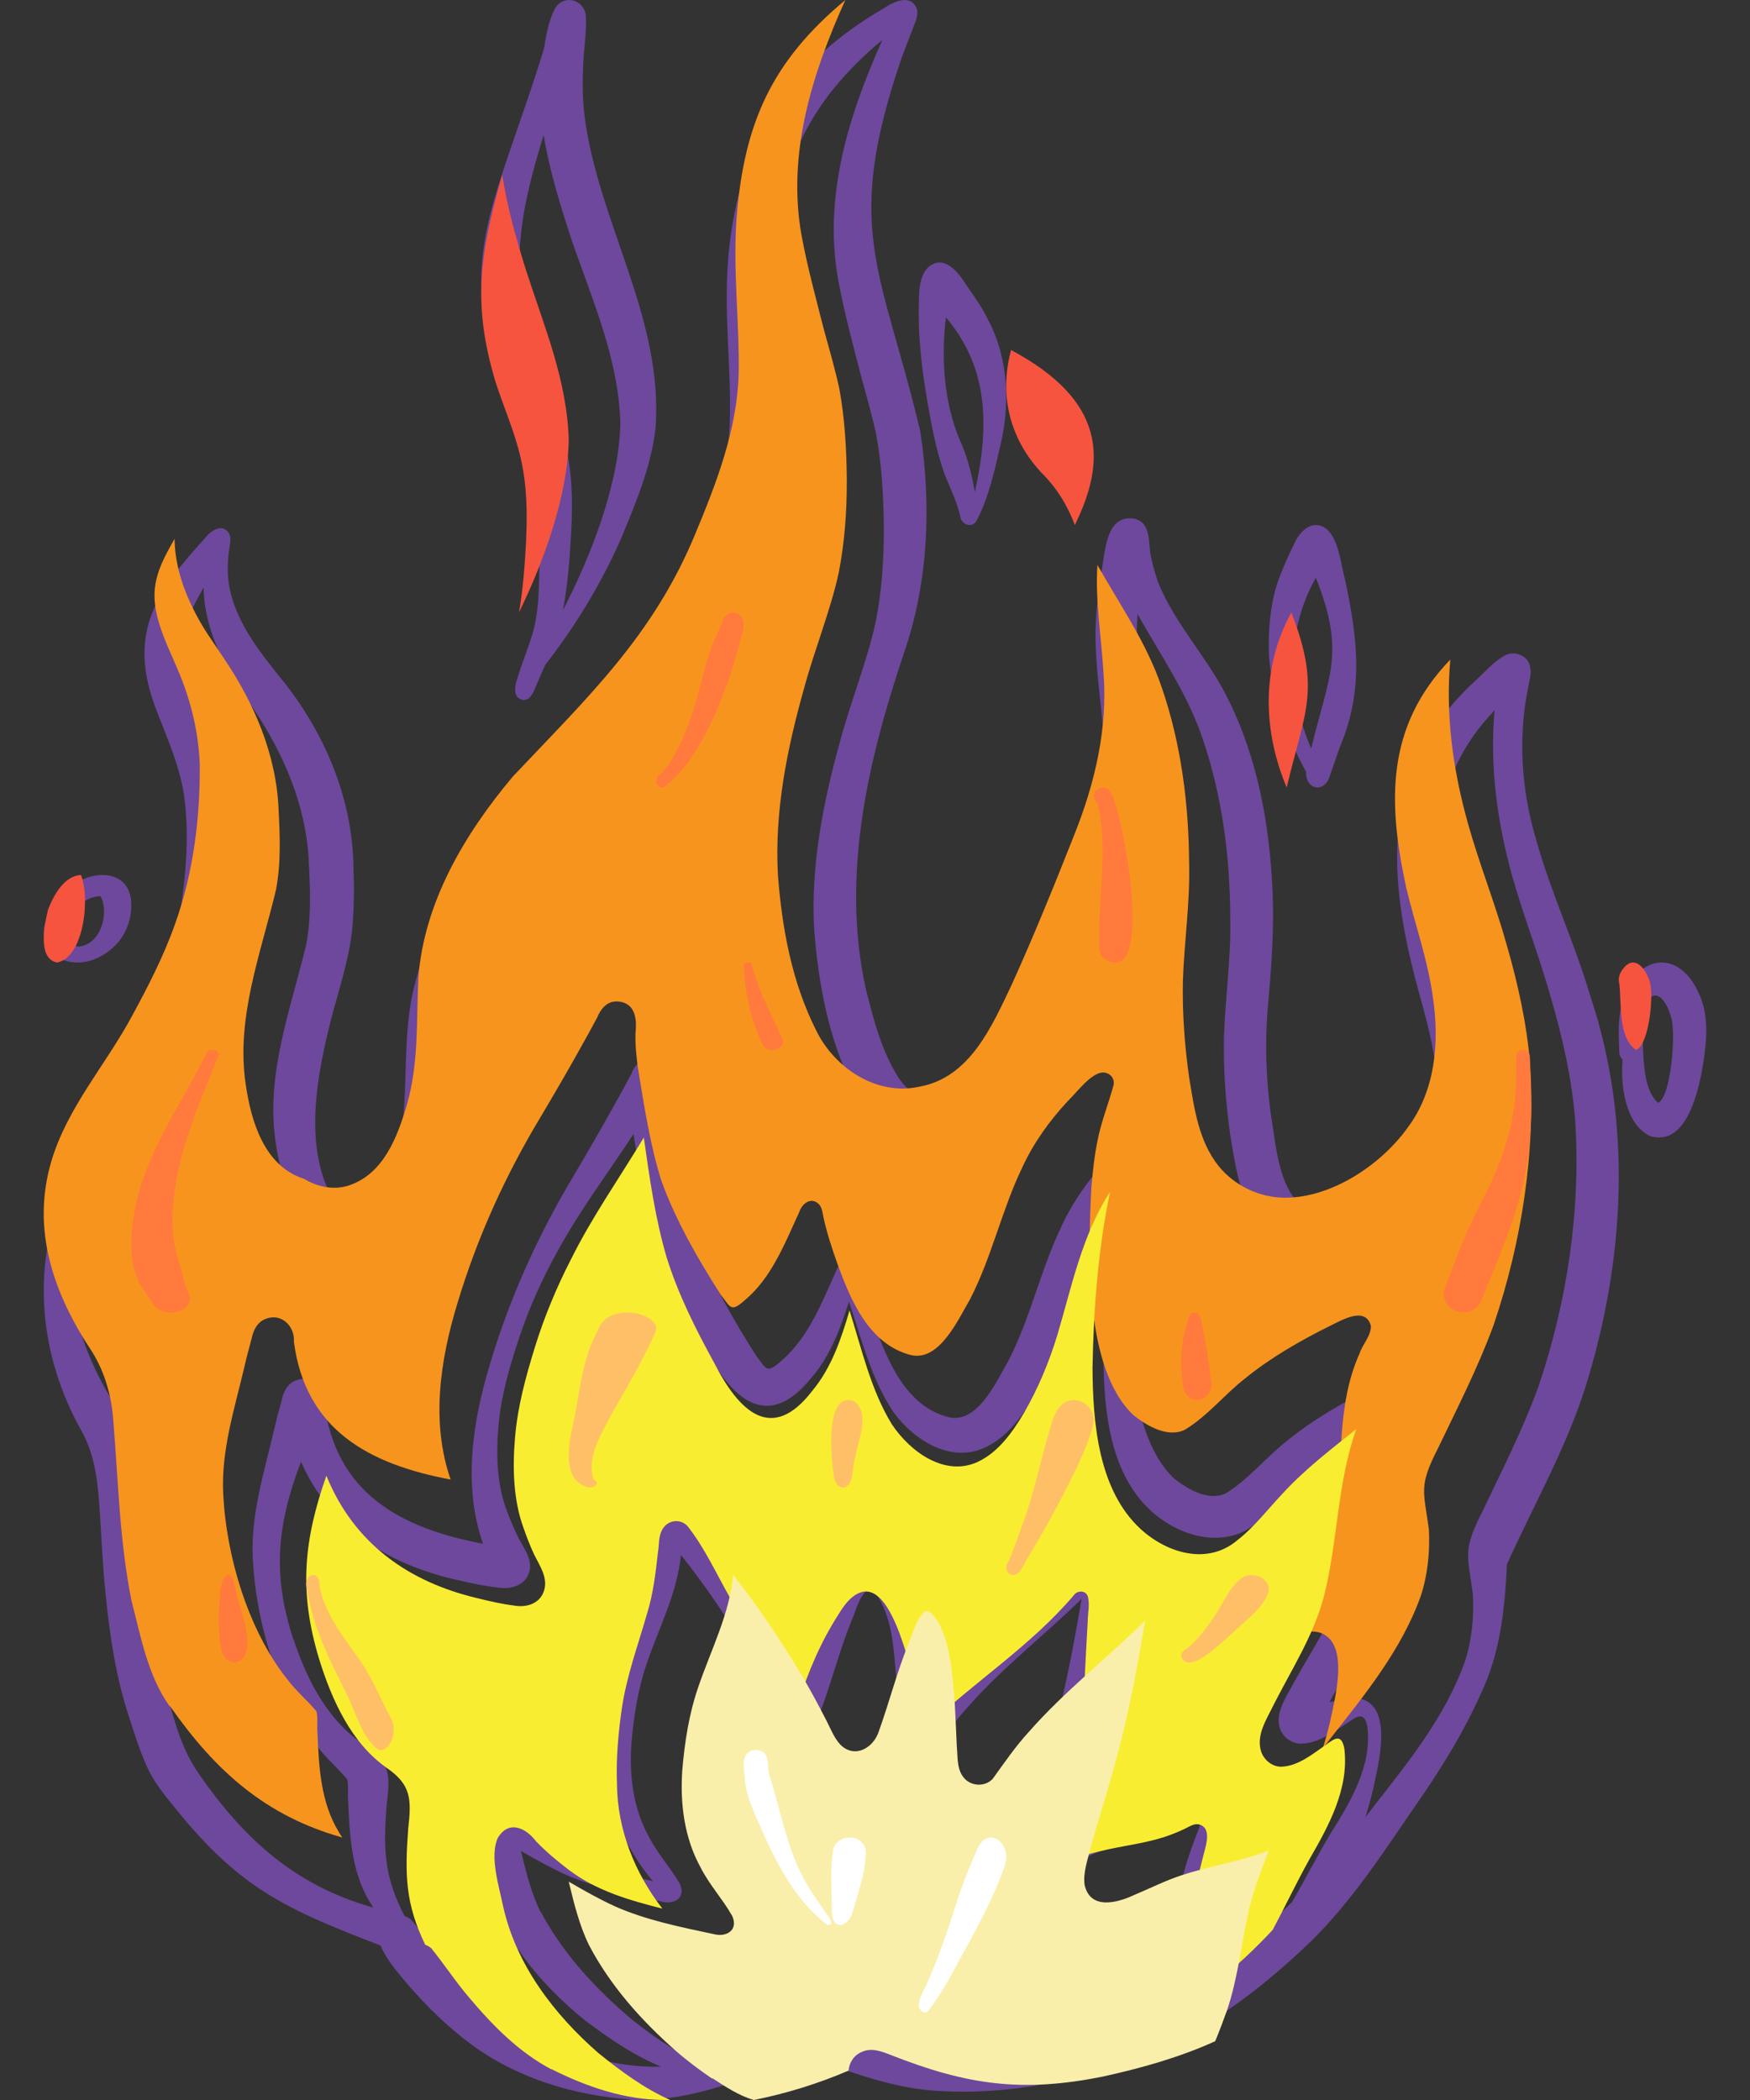 <svg width="20" height="24" viewBox="0 0 20 24" fill="none" xmlns="http://www.w3.org/2000/svg">
<rect x="0" y="0" width="20" height="24" fill="#333333" stroke="none"/>
<g clip-path="url(#clip0_349_776)">
<path d="M5.96 7.994C5.835 7.956 5.903 7.781 5.929 7.7C5.972 7.566 6.024 7.437 6.067 7.303C6.167 7.011 6.159 6.697 6.166 6.39C6.231 4.972 5.646 4.728 5.516 3.468C5.459 3.012 5.56 2.562 5.692 2.132C5.824 1.712 5.986 1.276 6.12 0.862C6.155 0.75 6.182 0.671 6.215 0.564C6.241 0.409 6.266 0.25 6.337 0.109C6.422 -0.064 6.669 -0.023 6.695 0.176C6.707 0.356 6.674 0.538 6.666 0.718C6.656 0.925 6.656 1.131 6.682 1.336C6.841 2.551 7.585 3.639 7.492 4.896C7.439 5.343 7.261 5.763 7.091 6.171C6.863 6.684 6.571 7.163 6.231 7.599C6.196 7.677 6.162 7.758 6.127 7.837C6.101 7.904 6.062 8 5.988 8C5.978 8 5.969 8 5.96 7.996V7.994ZM6.127 4.113C6.235 4.427 6.378 4.728 6.456 5.054C6.539 5.381 6.547 5.72 6.529 6.057C6.513 6.364 6.491 6.672 6.434 6.973C6.75 6.361 7.075 5.541 7.09 4.834C7.068 4.09 6.763 3.414 6.528 2.728C6.401 2.341 6.28 1.948 6.213 1.543C5.92 2.498 5.812 3.14 6.126 4.113H6.127Z" fill="#6D489C"/>
<path d="M10.979 5.922C10.942 5.747 10.866 5.592 10.799 5.431C10.725 5.22 10.672 4.998 10.632 4.775C10.557 4.375 10.497 3.971 10.5 3.56C10.505 3.381 10.485 3.147 10.629 3.037C10.809 2.915 10.959 3.123 11.059 3.279C11.143 3.4 11.23 3.522 11.295 3.66C11.515 4.072 11.547 4.589 11.442 5.052C11.37 5.361 11.304 5.681 11.159 5.955C11.141 5.985 11.111 6 11.081 6C11.039 6 10.994 5.972 10.979 5.923V5.922ZM10.966 5.021C11.053 5.209 11.105 5.413 11.141 5.623C11.309 4.872 11.299 4.202 10.81 3.627C10.755 4.095 10.788 4.594 10.966 5.021Z" fill="#6D489C"/>
<path d="M15.024 8.994C14.956 8.973 14.92 8.897 14.927 8.823C14.854 8.69 14.789 8.552 14.733 8.41C14.62 8.099 14.511 7.777 14.501 7.439C14.495 7.182 14.519 6.919 14.594 6.676C14.648 6.519 14.714 6.369 14.787 6.223C14.856 6.065 14.997 5.931 15.152 6.039C15.3 6.15 15.326 6.457 15.375 6.638C15.517 7.312 15.587 7.894 15.311 8.541C15.274 8.648 15.238 8.757 15.199 8.864C15.18 8.937 15.126 9 15.059 9C15.047 9 15.035 8.999 15.024 8.994ZM14.985 8.555C15.183 7.722 15.384 7.468 15.038 6.603C14.696 7.209 14.712 7.92 14.985 8.555Z" fill="#6D489C"/>
<path d="M0.844 10.998C0.573 10.978 0.45 10.734 0.518 10.546C0.549 10.422 0.651 10.322 0.725 10.214C0.975 9.92 1.496 9.901 1.5 10.331C1.508 10.561 1.392 10.805 1.142 10.934C1.067 10.975 0.977 11 0.887 11C0.872 11 0.858 11 0.844 10.998ZM0.81 10.47C0.77 10.576 0.703 10.793 0.901 10.818C1.171 10.788 1.246 10.405 1.148 10.242C0.985 10.246 0.874 10.363 0.81 10.47Z" fill="#6D489C"/>
<path d="M18.867 12.987C18.592 12.871 18.514 12.44 18.544 12.109C18.521 12.089 18.506 12.056 18.506 12.02C18.501 11.861 18.49 11.698 18.521 11.543C18.627 10.931 19.166 10.794 19.414 11.35C19.513 11.556 19.513 11.803 19.482 12.033C19.436 12.405 19.308 13 18.962 13C18.932 13 18.901 12.995 18.867 12.987ZM18.841 11.42C18.784 11.486 18.746 11.572 18.763 11.672C18.79 11.952 18.746 12.43 18.95 12.604C19.098 12.536 19.154 11.809 19.1 11.635C19.076 11.531 19.003 11.377 18.918 11.377C18.893 11.377 18.867 11.39 18.841 11.418V11.42Z" fill="#6D489C"/>
<path d="M7.199 23.992C6.557 23.948 5.909 23.75 5.389 23.367C5.113 23.163 4.868 22.922 4.645 22.662C4.534 22.529 4.417 22.396 4.349 22.234C3.271 21.821 2.738 21.582 1.999 20.66C1.876 20.512 1.752 20.357 1.675 20.181C1.596 20.002 1.536 19.816 1.477 19.629C1.322 19.166 1.253 18.682 1.205 18.199C1.174 17.905 1.162 17.61 1.143 17.317C1.121 16.985 1.098 16.644 0.928 16.348C0.45 15.491 0.353 14.495 0.736 13.583C0.91 13.121 1.192 12.709 1.413 12.269C1.665 11.761 1.897 11.237 2.016 10.68C2.105 10.182 2.169 9.669 2.113 9.165C2.072 8.784 1.908 8.435 1.774 8.08C1.457 7.224 1.789 6.755 2.362 6.129C2.427 6.049 2.558 5.981 2.621 6.103C2.644 6.156 2.628 6.215 2.621 6.27C2.604 6.376 2.599 6.484 2.606 6.59C2.647 7.065 2.964 7.446 3.252 7.804C3.734 8.418 4.04 9.169 4.04 9.952C4.05 10.146 4.046 10.342 4.032 10.536C4.008 10.914 3.882 11.274 3.787 11.638C3.625 12.276 3.467 13.073 3.791 13.682C3.855 13.768 3.946 13.832 4.044 13.883C4.093 13.886 4.142 13.879 4.19 13.863C4.434 13.721 4.498 13.349 4.564 13.096C4.685 12.474 4.579 11.829 4.749 11.216C4.92 10.543 5.264 9.925 5.683 9.372C6.13 8.811 6.677 8.334 7.116 7.767C7.57 7.2 7.88 6.538 8.118 5.858C8.211 5.573 8.3 5.285 8.332 4.986C8.37 4.452 8.302 3.917 8.306 3.381C8.302 2.374 8.592 1.313 9.374 0.624C9.596 0.42 9.841 0.243 10.104 0.093C10.21 0.021 10.398 -0.071 10.473 0.087C10.507 0.177 10.451 0.266 10.424 0.349C10.386 0.449 10.346 0.548 10.309 0.649C9.627 2.627 10.074 3.066 10.516 4.922C10.647 5.77 10.611 6.658 10.328 7.473C9.916 8.698 9.61 10.019 9.896 11.305C9.983 11.652 10.074 12.008 10.268 12.315C10.452 12.59 10.812 12.723 11.086 12.491C11.28 12.316 11.391 12.062 11.511 11.839C11.87 11.066 12.223 10.284 12.486 9.474C12.592 9.122 12.634 8.75 12.611 8.383C12.582 8.012 12.522 7.643 12.52 7.27C12.518 7.029 12.55 6.79 12.584 6.551C12.633 6.327 12.627 5.872 12.965 5.928C13.164 5.979 13.12 6.207 13.153 6.36C13.174 6.459 13.202 6.555 13.234 6.651C13.43 7.141 13.816 7.53 14.043 8.005C14.373 8.672 14.508 9.422 14.542 10.159C14.565 10.633 14.527 11.105 14.484 11.576C14.457 11.96 14.472 12.343 14.522 12.724C14.586 13.082 14.608 13.708 15.005 13.851C15.465 14.005 16.116 13.489 16.295 13.092C16.572 12.482 16.337 11.797 16.174 11.186C15.838 9.883 15.808 8.738 16.878 7.764C16.985 7.666 17.082 7.549 17.214 7.483C17.327 7.437 17.471 7.5 17.488 7.627C17.504 7.697 17.481 7.767 17.469 7.835C17.345 8.423 17.386 9.036 17.56 9.61C17.729 10.212 17.998 10.78 18.174 11.38C18.661 12.829 18.57 14.412 18.118 15.857C17.896 16.555 17.522 17.213 17.222 17.878C17.199 18.379 17.147 18.888 16.928 19.348C16.72 19.816 16.446 20.252 16.152 20.672C15.793 21.197 15.442 21.733 14.987 22.182C14.534 22.619 14.035 23.015 13.475 23.314C12.599 23.728 11.605 23.97 10.631 23.89C10.22 23.852 9.825 23.72 9.44 23.58C9.344 23.541 9.231 23.518 9.151 23.452C9.023 23.528 8.886 23.591 8.75 23.65C8.291 23.849 7.798 24 7.295 24C7.262 24 7.229 24 7.197 23.999L7.199 23.992ZM3.354 18.734C3.508 19.194 3.741 19.663 4.16 19.937C4.462 20.13 4.461 20.29 4.42 20.616C4.379 21.125 4.387 21.442 4.624 21.898C4.649 21.907 4.673 21.921 4.695 21.936C4.853 22.115 4.99 22.31 5.152 22.486C5.435 22.798 5.75 23.092 6.134 23.277C6.576 23.485 7.065 23.634 7.556 23.619C7.246 23.493 6.961 23.296 6.696 23.098C6.172 22.676 5.713 22.13 5.554 21.466C5.508 21.251 5.392 20.924 5.491 20.719C5.619 20.517 5.823 20.599 5.95 20.754C6.068 20.871 6.202 20.972 6.339 21.069C6.671 21.303 7.07 21.408 7.462 21.5C7.135 21.108 6.922 20.624 6.919 20.111C6.907 19.836 6.934 19.559 6.976 19.287C7.033 18.924 7.172 18.581 7.28 18.23C7.353 18.012 7.38 17.784 7.409 17.558C7.424 17.476 7.416 17.384 7.457 17.309C7.516 17.197 7.672 17.173 7.763 17.263C7.971 17.507 8.113 17.802 8.281 18.072C8.532 18.473 8.8 18.851 9.088 19.225C9.206 18.877 9.362 18.542 9.572 18.239C9.636 18.142 9.712 18.041 9.825 18.001C10.279 17.841 10.501 19.193 10.616 19.499C11.189 18.991 11.865 18.596 12.385 18.032C12.424 17.974 12.525 17.97 12.554 18.04C12.582 18.129 12.555 18.23 12.554 18.32C12.529 18.694 12.513 19.056 12.488 19.41C12.439 19.959 12.318 20.505 12.117 21.021C12.309 20.977 12.495 20.907 12.688 20.867C12.98 20.8 13.287 20.777 13.57 20.673C13.632 20.652 13.692 20.628 13.75 20.599C13.792 20.578 13.835 20.556 13.883 20.567C14.039 20.601 13.973 20.786 13.943 20.891C13.912 21.002 13.883 21.111 13.859 21.222C13.762 21.673 13.821 22.146 13.708 22.592C13.847 22.501 13.983 22.403 14.114 22.3C14.348 22.128 14.564 21.937 14.768 21.735C14.919 21.475 15.055 21.206 15.21 20.949C15.438 20.585 15.684 20.173 15.626 19.729C15.592 19.559 15.511 19.613 15.405 19.686C15.242 19.789 15.073 19.924 14.87 19.928C14.767 19.928 14.673 19.862 14.633 19.769C14.563 19.583 14.695 19.404 14.778 19.246C14.994 18.85 15.261 18.474 15.383 18.037C15.55 17.429 15.54 16.782 15.769 16.189C15.468 16.412 15.159 16.63 14.895 16.895C14.712 17.072 14.55 17.273 14.342 17.422C13.986 17.698 13.505 17.566 13.187 17.296C12.683 16.866 12.615 16.128 12.611 15.508C12.624 14.857 12.678 14.2 12.82 13.564C12.487 14.036 12.363 14.607 12.19 15.148C12.091 15.448 11.96 15.739 11.793 16.008C11.651 16.226 11.485 16.444 11.24 16.551C10.85 16.721 10.433 16.447 10.209 16.136C9.955 15.755 9.847 15.304 9.702 14.876C9.602 15.192 9.483 15.511 9.259 15.763C8.77 16.354 8.377 15.989 8.084 15.459C7.862 15.085 7.653 14.7 7.514 14.288C7.376 13.856 7.31 13.405 7.24 12.96C6.941 13.419 6.628 13.829 6.37 14.304C6.196 14.616 6.049 14.943 5.936 15.282C5.827 15.608 5.729 15.941 5.698 16.284C5.667 16.613 5.676 16.967 5.797 17.278C5.836 17.379 5.878 17.479 5.925 17.576C5.993 17.705 6.105 17.845 6.038 17.995C5.981 18.131 5.821 18.166 5.686 18.143C5.535 18.126 5.386 18.094 5.239 18.06C4.438 17.884 3.775 17.468 3.44 16.705C3.166 17.426 3.109 17.993 3.353 18.736L3.354 18.734ZM6.179 21.846C6.415 22.295 6.761 22.678 7.144 23.014C7.271 23.125 7.408 23.226 7.549 23.322C7.693 23.415 7.844 23.514 8.011 23.563C8.371 23.493 8.726 23.382 9.064 23.238C9.071 23.151 9.124 23.066 9.211 23.032C9.317 22.984 9.427 23.027 9.529 23.065C10.379 23.398 10.997 23.483 11.9 23.302C12.329 23.207 12.747 23.09 13.139 22.914C13.188 22.8 13.23 22.683 13.272 22.568C13.395 22.202 13.432 21.815 13.52 21.44C13.572 21.224 13.656 21.018 13.734 20.809C13.425 20.933 13.091 20.976 12.776 21.08C12.591 21.14 12.418 21.228 12.238 21.3C12.043 21.389 11.748 21.467 11.687 21.188C11.67 21.052 11.721 20.918 11.751 20.788C11.839 20.474 11.94 20.163 12.027 19.849C12.173 19.328 12.271 18.803 12.361 18.273C11.938 18.687 11.458 19.058 11.068 19.501C10.918 19.663 10.794 19.844 10.665 20.021C10.582 20.107 10.436 20.104 10.354 20.018C10.264 19.924 10.278 19.784 10.267 19.664C10.259 19.505 10.254 19.348 10.244 19.189C10.214 18.878 10.207 18.544 10.047 18.269C10.017 18.231 9.966 18.153 9.915 18.17C9.811 18.256 9.785 18.406 9.731 18.524C9.603 18.84 9.517 19.172 9.402 19.492C9.344 19.676 9.137 19.8 8.977 19.647C8.903 19.571 8.868 19.47 8.819 19.379C8.733 19.213 8.643 19.049 8.55 18.888C8.314 18.497 8.065 18.125 7.782 17.771C7.74 18.208 7.531 18.601 7.391 19.013C7.289 19.309 7.242 19.62 7.216 19.93C7.19 20.294 7.237 20.671 7.417 20.994C7.515 21.185 7.665 21.346 7.771 21.532C7.84 21.687 7.71 21.77 7.564 21.733C7.194 21.654 6.817 21.579 6.47 21.427C6.293 21.346 6.123 21.252 5.954 21.154C6.011 21.391 6.07 21.63 6.177 21.851L6.179 21.846ZM2.129 7.598C2.188 7.846 2.306 8.072 2.4 8.308C2.534 8.635 2.613 8.982 2.626 9.336C2.632 9.96 2.551 10.597 2.342 11.187C2.211 11.56 2.031 11.911 1.844 12.259C1.541 12.825 1.096 13.32 0.911 13.945C0.674 14.742 0.936 15.49 1.379 16.159C1.535 16.405 1.611 16.687 1.627 16.977C1.684 17.67 1.699 18.369 1.837 19.055C1.944 19.47 2.023 19.917 2.275 20.276C2.799 21.029 3.379 21.551 4.266 21.801C4.253 21.78 4.24 21.759 4.228 21.741C4.016 21.392 3.995 20.976 3.979 20.581C3.971 20.5 3.987 20.412 3.968 20.336C3.865 20.209 3.737 20.104 3.639 19.975C3.177 19.4 2.923 18.535 2.889 17.808C2.864 17.31 3.018 16.831 3.13 16.351C3.157 16.234 3.188 16.117 3.22 16C3.239 15.907 3.284 15.815 3.377 15.778C3.561 15.704 3.722 15.862 3.707 16.044C3.842 17.067 4.575 17.464 5.52 17.643C5.288 16.977 5.4 16.249 5.6 15.588C5.826 14.83 6.154 14.105 6.562 13.427C6.718 13.164 6.87 12.9 7.018 12.634C7.085 12.516 7.15 12.397 7.213 12.277C7.251 12.179 7.326 12.085 7.444 12.089C7.653 12.097 7.676 12.287 7.658 12.451C7.653 12.591 7.668 12.731 7.687 12.871C7.759 13.307 7.824 13.748 7.956 14.171C8.125 14.639 8.377 15.076 8.643 15.496C8.756 15.638 8.758 15.705 8.918 15.562C9.15 15.369 9.297 15.097 9.418 14.832C9.463 14.735 9.506 14.636 9.55 14.538C9.584 14.431 9.698 14.347 9.788 14.455C9.815 14.492 9.821 14.544 9.829 14.588C9.871 14.778 9.931 14.961 9.991 15.132C10.145 15.557 10.354 16.071 10.84 16.196C11.174 16.277 11.39 15.782 11.526 15.549C11.778 15.059 11.891 14.514 12.13 14.018C12.261 13.733 12.445 13.475 12.659 13.245C12.759 13.149 12.944 12.888 13.087 12.917C13.153 12.929 13.196 12.984 13.189 13.05C13.132 13.265 13.046 13.475 13.003 13.696C12.963 13.876 12.944 14.062 12.929 14.245C12.893 14.988 12.841 16.358 13.421 16.899C13.576 17.021 13.811 17.161 14.01 17.066C14.271 16.905 14.465 16.658 14.706 16.469C15.004 16.224 15.351 16.027 15.694 15.856C15.831 15.788 16.098 15.627 16.162 15.856C16.166 15.974 16.065 16.074 16.03 16.183C15.818 16.654 15.824 17.179 15.792 17.684C15.773 18.379 15.524 18.859 15.194 19.453C15.321 19.429 15.453 19.384 15.581 19.423C15.921 19.55 15.747 20.188 15.691 20.455C15.666 20.56 15.637 20.664 15.605 20.768C15.633 20.734 15.658 20.699 15.684 20.664C16.091 20.143 16.52 19.617 16.742 18.987C16.822 18.741 16.846 18.48 16.833 18.221C16.772 17.769 16.715 17.72 16.938 17.282C17.164 16.807 17.403 16.339 17.583 15.845C17.91 14.873 18.066 13.84 18.003 12.817C17.967 12.345 17.863 11.88 17.731 11.426C17.601 10.953 17.42 10.497 17.286 10.026C17.112 9.406 17.023 8.761 17.081 8.118C16.331 8.9 16.359 9.777 16.57 10.764C16.672 11.193 16.822 11.61 16.881 12.049C16.957 12.567 16.908 13.131 16.582 13.563C16.275 13.986 15.711 14.369 15.171 14.369C14.876 14.369 14.585 14.23 14.401 14C14.168 13.707 14.118 13.322 14.059 12.964C14.007 12.594 13.98 12.22 13.988 11.845C14.003 11.393 14.071 10.944 14.06 10.49C14.058 9.797 13.969 9.102 13.745 8.444C13.573 7.932 13.263 7.485 13 7.018C12.973 7.437 13.044 7.853 13.07 8.27C13.12 8.912 12.97 9.55 12.736 10.145C12.503 10.733 12.267 11.321 12.007 11.898C11.778 12.376 11.525 12.976 10.937 13.079C10.443 13.188 9.958 12.86 9.749 12.428C9.468 11.87 9.354 11.244 9.305 10.626C9.263 9.889 9.41 9.154 9.608 8.446C9.728 8.001 9.909 7.559 10.007 7.111C10.078 6.76 10.101 6.401 10.101 6.043C10.098 5.683 10.079 5.323 10.014 4.969C9.964 4.736 9.898 4.509 9.836 4.28C9.742 3.918 9.645 3.556 9.577 3.187C9.41 2.237 9.698 1.317 10.085 0.455C9.235 1.167 8.917 1.878 8.829 2.962C8.781 3.573 8.861 4.183 8.85 4.794C8.835 5.443 8.596 6.06 8.349 6.655C7.861 7.847 7.095 8.563 6.237 9.478C5.68 10.145 5.211 10.94 5.145 11.817C5.121 12.308 5.151 12.808 5.015 13.285C4.907 13.655 4.747 14.093 4.342 14.226C4.168 14.284 3.98 14.243 3.825 14.151C3.36 14.001 3.21 13.475 3.149 13.044C3.036 12.276 3.323 11.533 3.499 10.797C3.558 10.49 3.546 10.177 3.53 9.866C3.505 9.224 3.248 8.622 2.892 8.094C2.791 7.939 2.681 7.791 2.593 7.628C2.441 7.347 2.331 7.036 2.327 6.714C2.157 7.017 2.04 7.243 2.121 7.596L2.129 7.598Z" fill="#6D489C"/>
<path d="M1.936 19.497C1.687 19.144 1.61 18.706 1.503 18.295C1.367 17.621 1.352 16.934 1.296 16.251C1.278 15.968 1.203 15.69 1.051 15.446C0.612 14.788 0.354 14.052 0.588 13.268C0.771 12.654 1.211 12.167 1.51 11.609C1.695 11.269 1.873 10.922 2.002 10.556C2.21 9.974 2.288 9.348 2.283 8.734C2.269 8.387 2.191 8.044 2.06 7.722C1.967 7.491 1.848 7.268 1.792 7.025C1.711 6.678 1.827 6.454 1.995 6.158C1.998 6.474 2.108 6.78 2.259 7.056C2.345 7.217 2.454 7.364 2.553 7.515C2.906 8.035 3.16 8.628 3.184 9.258C3.2 9.564 3.212 9.872 3.153 10.174C2.98 10.899 2.696 11.629 2.807 12.385C2.868 12.809 3.016 13.327 3.476 13.473C3.629 13.565 3.815 13.605 3.987 13.548C4.385 13.417 4.545 12.986 4.651 12.622C4.787 12.152 4.758 11.661 4.781 11.178C4.845 10.315 5.309 9.532 5.859 8.877C6.707 7.977 7.464 7.272 7.947 6.099C8.19 5.515 8.425 4.908 8.442 4.268C8.452 3.667 8.372 3.068 8.42 2.466C8.509 1.399 8.822 0.699 9.661 0C9.279 0.847 8.994 1.754 9.16 2.688C9.227 3.049 9.324 3.406 9.415 3.763C9.477 3.988 9.542 4.213 9.592 4.44C9.656 4.789 9.675 5.143 9.678 5.497C9.678 5.849 9.653 6.201 9.585 6.548C9.488 6.989 9.309 7.423 9.191 7.861C8.994 8.558 8.849 9.281 8.891 10.006C8.938 10.614 9.051 11.229 9.329 11.779C9.536 12.203 10.015 12.526 10.503 12.42C11.085 12.318 11.336 11.727 11.561 11.257C11.818 10.689 12.052 10.111 12.281 9.532C12.514 8.946 12.662 8.32 12.611 7.688C12.587 7.278 12.515 6.868 12.542 6.457C12.802 6.916 13.109 7.356 13.278 7.859C13.5 8.506 13.586 9.191 13.59 9.872C13.601 10.319 13.534 10.761 13.519 11.206C13.511 11.574 13.538 11.942 13.589 12.306C13.647 12.658 13.696 13.037 13.926 13.325C14.107 13.55 14.395 13.689 14.688 13.688C15.222 13.688 15.78 13.312 16.082 12.895C16.404 12.47 16.452 11.915 16.377 11.406C16.319 10.974 16.171 10.563 16.07 10.141C15.862 9.171 15.834 8.308 16.575 7.538C16.518 8.171 16.606 8.805 16.778 9.416C16.908 9.879 17.088 10.328 17.218 10.793C17.347 11.24 17.449 11.697 17.487 12.162C17.549 13.168 17.394 14.186 17.071 15.14C16.893 15.626 16.657 16.088 16.433 16.554C16.213 16.985 16.269 17.032 16.33 17.478C16.343 17.733 16.318 17.989 16.24 18.232C16.022 18.851 15.597 19.369 15.195 19.881C15.169 19.916 15.142 19.949 15.117 19.983C15.149 19.881 15.177 19.779 15.201 19.676C15.255 19.413 15.429 18.785 15.092 18.661C14.966 18.622 14.836 18.667 14.71 18.69C15.035 18.106 15.281 17.633 15.301 16.95C15.333 16.454 15.326 15.936 15.536 15.473C15.571 15.364 15.671 15.266 15.667 15.151C15.604 14.927 15.34 15.085 15.204 15.151C14.865 15.319 14.522 15.515 14.228 15.755C13.991 15.94 13.8 16.184 13.54 16.341C13.345 16.434 13.111 16.297 12.958 16.177C12.385 15.645 12.436 14.297 12.473 13.566C12.489 13.385 12.508 13.203 12.545 13.026C12.588 12.809 12.673 12.604 12.729 12.391C12.736 12.326 12.693 12.271 12.629 12.259C12.487 12.232 12.304 12.489 12.205 12.582C11.994 12.808 11.812 13.062 11.683 13.342C11.448 13.83 11.335 14.366 11.086 14.849C10.951 15.078 10.736 15.565 10.408 15.486C9.928 15.361 9.721 14.857 9.569 14.439C9.509 14.271 9.45 14.091 9.409 13.904C9.401 13.859 9.395 13.81 9.368 13.773C9.279 13.668 9.167 13.749 9.133 13.855C9.09 13.951 9.045 14.047 9.002 14.143C8.881 14.404 8.737 14.673 8.509 14.862C8.35 15.004 8.349 14.937 8.237 14.797C7.974 14.384 7.725 13.954 7.558 13.493C7.427 13.076 7.363 12.643 7.292 12.214C7.273 12.078 7.258 11.94 7.263 11.801C7.281 11.64 7.258 11.453 7.052 11.445C6.937 11.44 6.863 11.533 6.824 11.631C6.762 11.748 6.696 11.865 6.631 11.982C6.485 12.244 6.334 12.503 6.181 12.761C5.777 13.43 5.454 14.142 5.23 14.887C5.031 15.537 4.922 16.252 5.15 16.909C4.217 16.734 3.492 16.343 3.359 15.336C3.372 15.156 3.214 15 3.033 15.074C2.941 15.111 2.896 15.2 2.877 15.293C2.846 15.408 2.815 15.522 2.789 15.638C2.678 16.109 2.526 16.582 2.551 17.072C2.586 17.787 2.837 18.638 3.292 19.203C3.39 19.332 3.515 19.435 3.617 19.558C3.636 19.635 3.62 19.72 3.628 19.799C3.644 20.188 3.663 20.598 3.874 20.94C3.885 20.959 3.897 20.979 3.912 21C3.035 20.754 2.462 20.24 1.944 19.5L1.936 19.497Z" fill="#F7941E"/>
<path d="M6.013 6.157C6.028 5.846 6.02 5.534 5.95 5.233C5.882 4.933 5.757 4.656 5.664 4.367C5.392 3.47 5.487 2.879 5.74 2C5.798 2.374 5.901 2.735 6.013 3.092C6.216 3.723 6.482 4.346 6.5 5.031C6.487 5.681 6.206 6.436 5.931 7C5.98 6.723 5.999 6.439 6.014 6.157H6.013Z" fill="#F6543F"/>
<path d="M0.549 10.396C0.62 10.211 0.744 10.007 0.926 10C1.035 10.283 0.951 10.949 0.651 11C0.43 10.956 0.504 10.579 0.549 10.396Z" fill="#F6543F"/>
<path d="M11.897 5.397C11.504 4.969 11.431 4.467 11.555 4C12.631 4.576 12.654 5.248 12.284 6C12.204 5.79 12.088 5.585 11.897 5.397Z" fill="#F6543F"/>
<path d="M14.758 7C15.105 7.886 14.905 8.147 14.705 9C14.431 8.35 14.415 7.621 14.758 7Z" fill="#F6543F"/>
<path d="M18.505 11.239C18.486 11.158 18.526 11.088 18.584 11.034C18.707 10.926 18.819 11.1 18.851 11.21C18.906 11.351 18.849 11.943 18.698 12C18.489 11.858 18.534 11.468 18.506 11.239H18.505Z" fill="#F6543F"/>
<path d="M6.3 23.649C5.934 23.456 5.634 23.153 5.364 22.832C5.209 22.652 5.078 22.449 4.927 22.264C4.906 22.247 4.884 22.235 4.859 22.225C4.633 21.755 4.626 21.43 4.665 20.902C4.702 20.566 4.704 20.399 4.416 20.202C4.016 19.919 3.794 19.435 3.647 18.96C3.415 18.194 3.469 17.609 3.73 16.865C4.05 17.652 4.683 18.081 5.448 18.263C5.588 18.298 5.73 18.331 5.874 18.349C6.003 18.373 6.156 18.337 6.211 18.197C6.274 18.04 6.167 17.895 6.103 17.763C6.057 17.663 6.017 17.561 5.981 17.456C5.865 17.136 5.857 16.77 5.886 16.43C5.915 16.076 6.009 15.733 6.113 15.397C6.221 15.047 6.362 14.71 6.528 14.387C6.773 13.897 7.072 13.474 7.358 13C7.423 13.461 7.488 13.925 7.619 14.371C7.752 14.796 7.952 15.193 8.164 15.579C8.443 16.126 8.819 16.502 9.285 15.893C9.501 15.633 9.613 15.304 9.709 14.977C9.848 15.418 9.952 15.884 10.192 16.277C10.406 16.598 10.803 16.881 11.177 16.706C11.411 16.595 11.571 16.369 11.704 16.145C11.864 15.868 11.989 15.568 12.084 15.258C12.249 14.7 12.367 14.112 12.686 13.623C12.549 14.28 12.498 14.958 12.486 15.63C12.489 16.268 12.554 17.03 13.035 17.474C13.339 17.752 13.798 17.89 14.138 17.605C14.337 17.451 14.492 17.244 14.666 17.061C14.919 16.787 15.213 16.562 15.5 16.333C15.282 16.944 15.29 17.613 15.132 18.24C15.014 18.691 14.761 19.078 14.554 19.487C14.475 19.651 14.349 19.835 14.416 20.027C14.454 20.123 14.544 20.191 14.642 20.191C14.836 20.185 14.997 20.048 15.153 19.941C15.254 19.866 15.331 19.81 15.364 19.985C15.419 20.444 15.184 20.869 14.967 21.245C14.819 21.51 14.688 21.788 14.545 22.056C14.35 22.265 14.143 22.461 13.92 22.639C13.795 22.746 13.665 22.846 13.533 22.94C13.641 22.479 13.585 21.992 13.677 21.527C13.7 21.411 13.728 21.299 13.758 21.185C13.786 21.078 13.848 20.885 13.7 20.85C13.654 20.841 13.613 20.863 13.573 20.884C13.517 20.913 13.46 20.938 13.402 20.96C13.133 21.067 12.839 21.089 12.559 21.16C12.375 21.202 12.198 21.273 12.014 21.318C12.206 20.788 12.322 20.223 12.368 19.656C12.393 19.291 12.408 18.917 12.431 18.531C12.431 18.438 12.458 18.334 12.431 18.242C12.404 18.17 12.307 18.176 12.27 18.234C11.775 18.816 11.128 19.224 10.581 19.748C10.471 19.433 10.26 18.037 9.826 18.202C9.718 18.245 9.645 18.349 9.584 18.448C9.383 18.76 9.234 19.106 9.123 19.466C8.849 19.08 8.593 18.69 8.352 18.276C8.191 17.995 8.056 17.692 7.857 17.441C7.771 17.348 7.622 17.373 7.565 17.488C7.524 17.566 7.534 17.66 7.519 17.745C7.492 17.979 7.466 18.213 7.396 18.438C7.292 18.801 7.161 19.153 7.106 19.53C7.066 19.81 7.04 20.096 7.051 20.38C7.053 20.909 7.257 21.409 7.57 21.813C7.196 21.718 6.815 21.61 6.498 21.368C6.368 21.268 6.241 21.164 6.126 21.043C6.004 20.884 5.811 20.799 5.688 21.007C5.594 21.218 5.703 21.556 5.748 21.778C5.899 22.463 6.338 23.025 6.838 23.463C7.092 23.668 7.363 23.869 7.66 24C7.638 24 7.617 24 7.595 24C7.148 24 6.706 23.851 6.302 23.647L6.3 23.649Z" fill="#F9ED32"/>
<path d="M8.139 23.756C7.995 23.657 7.853 23.552 7.722 23.437C7.329 23.091 6.973 22.692 6.73 22.227C6.619 21.998 6.559 21.75 6.5 21.505C6.674 21.606 6.847 21.704 7.03 21.788C7.387 21.945 7.775 22.023 8.156 22.104C8.305 22.143 8.441 22.057 8.368 21.896C8.259 21.704 8.105 21.538 8.005 21.339C7.821 21.004 7.772 20.614 7.797 20.238C7.824 19.915 7.873 19.593 7.978 19.287C8.122 18.861 8.336 18.453 8.38 18C8.671 18.368 8.927 18.754 9.169 19.157C9.267 19.324 9.358 19.494 9.446 19.666C9.495 19.761 9.533 19.865 9.608 19.943C9.774 20.102 9.986 19.973 10.045 19.783C10.164 19.451 10.251 19.108 10.384 18.781C10.44 18.658 10.466 18.505 10.573 18.414C10.626 18.396 10.678 18.477 10.709 18.516C10.874 18.803 10.882 19.149 10.912 19.469C10.921 19.634 10.927 19.797 10.935 19.961C10.947 20.085 10.932 20.23 11.025 20.328C11.109 20.417 11.259 20.42 11.344 20.331C11.477 20.148 11.604 19.96 11.758 19.793C12.16 19.334 12.654 18.949 13.088 18.52C12.995 19.069 12.895 19.613 12.745 20.152C12.655 20.479 12.552 20.801 12.461 21.125C12.43 21.261 12.377 21.399 12.395 21.54C12.459 21.829 12.763 21.75 12.962 21.657C13.147 21.58 13.324 21.489 13.515 21.428C13.839 21.321 14.182 21.277 14.5 21.148C14.42 21.364 14.332 21.577 14.28 21.802C14.189 22.189 14.152 22.591 14.025 22.97C13.981 23.09 13.937 23.211 13.888 23.328C13.485 23.511 13.057 23.632 12.615 23.73C11.687 23.919 11.051 23.83 10.177 23.484C10.072 23.444 9.96 23.399 9.849 23.451C9.76 23.486 9.705 23.573 9.698 23.664C9.351 23.813 8.986 23.926 8.615 24C8.443 23.95 8.289 23.847 8.14 23.75L8.139 23.756Z" fill="#F9EFAA"/>
<path d="M1.751 14.907C1.701 14.82 1.635 14.739 1.588 14.652C1.477 14.414 1.488 14.155 1.528 13.907C1.62 13.255 2.035 12.67 2.348 12.067C2.353 12.057 2.356 12.048 2.359 12.039C2.367 12.01 2.411 11.994 2.447 12.002C2.484 12.009 2.509 12.04 2.497 12.067C2.462 12.145 2.432 12.226 2.401 12.305C2.286 12.581 2.178 12.859 2.095 13.141C2.007 13.466 1.95 13.8 1.98 14.132C2 14.318 2.075 14.496 2.115 14.679C2.132 14.754 2.2 14.829 2.151 14.904C2.117 14.968 2.035 15 1.954 15C1.872 15 1.789 14.968 1.753 14.904L1.751 14.907Z" fill="#FF7A3C"/>
<path d="M2.526 18.835C2.489 18.61 2.494 18.369 2.524 18.143C2.536 18.045 2.606 17.937 2.662 18.045C2.681 18.088 2.685 18.141 2.697 18.186C2.736 18.384 2.877 18.692 2.81 18.888C2.782 18.963 2.73 19 2.678 19C2.611 19 2.544 18.941 2.526 18.833V18.835Z" fill="#FF7A3C"/>
<path d="M7.514 8.972C7.485 8.929 7.504 8.867 7.546 8.848C7.58 8.816 7.609 8.777 7.638 8.739C7.775 8.54 7.866 8.303 7.941 8.065C8.008 7.838 8.055 7.602 8.137 7.382C8.175 7.284 8.224 7.19 8.261 7.091C8.287 7.018 8.364 6.979 8.426 7.012C8.523 7.065 8.51 7.177 8.47 7.274C8.413 7.526 8.333 7.769 8.237 8.004C8.138 8.265 8.009 8.512 7.851 8.729C7.781 8.824 7.697 8.901 7.615 8.977C7.601 8.992 7.583 9 7.566 9C7.547 9 7.528 8.991 7.515 8.97L7.514 8.972Z" fill="#FF7A3C"/>
<path d="M8.718 11.944C8.584 11.66 8.512 11.355 8.502 11.051C8.493 11.029 8.512 11.004 8.541 11C8.569 10.997 8.596 11.015 8.594 11.037C8.594 11.048 8.6 11.06 8.601 11.066C8.682 11.341 8.819 11.604 8.94 11.868C8.977 11.943 8.9 12 8.824 12C8.783 12 8.741 11.983 8.718 11.942V11.944Z" fill="#FF7A3C"/>
<path d="M12.739 11C12.646 11 12.561 10.923 12.565 10.832C12.537 10.285 12.679 9.719 12.542 9.18C12.406 9.063 12.638 8.907 12.702 9.072C12.829 9.298 13.149 11 12.749 11C12.745 11 12.743 11 12.739 11Z" fill="#FF7A3C"/>
<path d="M16.635 14.983C16.524 14.94 16.47 14.811 16.517 14.707C16.565 14.587 16.61 14.466 16.656 14.347C16.749 14.102 16.861 13.865 16.983 13.633C17.167 13.271 17.296 12.881 17.321 12.478C17.326 12.343 17.328 12.209 17.327 12.074C17.327 12.033 17.363 12 17.405 12C17.447 12 17.484 12.034 17.484 12.074C17.489 12.382 17.517 12.689 17.484 12.997C17.459 13.485 17.299 13.951 17.117 14.405C17.054 14.562 16.987 14.717 16.924 14.872C16.891 14.953 16.804 15 16.717 15C16.689 15 16.66 14.994 16.634 14.984L16.635 14.983Z" fill="#FF7A3C"/>
<path d="M13.521 15.844C13.484 15.581 13.49 15.303 13.59 15.057C13.595 15.016 13.638 14.988 13.672 15.005C13.716 15.028 13.73 15.086 13.739 15.135C13.78 15.353 13.818 15.573 13.843 15.796C13.856 15.926 13.768 16 13.681 16C13.61 16 13.538 15.951 13.522 15.845L13.521 15.844Z" fill="#FF7A3C"/>
<path d="M4.328 19.996C4.147 19.89 4.065 19.558 3.951 19.339C3.767 18.969 3.574 18.597 3.503 18.139C3.475 17.99 3.639 17.939 3.652 18.094C3.653 18.153 3.67 18.205 3.685 18.257C3.796 18.583 4.004 18.798 4.168 19.059C4.28 19.239 4.365 19.448 4.468 19.637C4.547 19.777 4.468 20 4.352 20C4.345 20 4.336 20 4.328 19.997V19.996Z" fill="#FFBF67"/>
<path d="M6.72 16.997C6.331 16.893 6.572 16.258 6.593 16.048C6.638 15.791 6.675 15.533 6.793 15.283C6.845 15.193 6.857 15.078 7.015 15.026C7.248 14.94 7.571 15.082 7.486 15.235C7.347 15.541 7.175 15.842 7.001 16.141C6.873 16.386 6.704 16.644 6.781 16.902C6.781 16.905 6.784 16.907 6.786 16.912C6.852 16.938 6.812 17 6.739 17C6.734 17 6.73 17 6.725 17L6.72 16.997Z" fill="#FFBF67"/>
<path d="M9.531 16.885C9.488 16.597 9.439 15.898 9.76 16.013C9.949 16.144 9.81 16.454 9.772 16.662C9.735 16.77 9.761 16.933 9.675 16.988C9.661 16.996 9.648 17 9.635 17C9.588 17 9.544 16.954 9.531 16.883V16.885Z" fill="#FFBF67"/>
<path d="M11.541 17.989C11.485 17.952 11.491 17.887 11.531 17.839C11.604 17.659 11.666 17.476 11.731 17.293C11.823 17.017 11.885 16.733 11.963 16.455C12.014 16.31 12.031 16.125 12.162 16.033C12.332 15.926 12.546 16.099 12.491 16.294C12.406 16.608 12.244 16.893 12.099 17.181C11.992 17.384 11.878 17.583 11.762 17.779C11.712 17.842 11.669 18 11.581 18C11.568 18 11.555 17.997 11.539 17.989H11.541Z" fill="#FFBF67"/>
<path d="M13.557 18.995C13.499 18.972 13.479 18.906 13.527 18.867C13.555 18.848 13.583 18.827 13.608 18.804C13.741 18.682 13.857 18.511 13.94 18.376C14.006 18.267 14.056 18.151 14.158 18.062C14.296 17.917 14.567 18.05 14.485 18.224C14.411 18.402 14.227 18.523 14.086 18.664C13.991 18.742 13.741 19 13.588 19C13.577 19 13.565 18.999 13.555 18.995H13.557Z" fill="#FFBF67"/>
<path d="M9.452 21.998C9.094 21.717 8.891 21.325 8.721 20.947C8.637 20.753 8.535 20.558 8.514 20.35C8.514 20.237 8.439 20.011 8.639 20C8.827 20.008 8.754 20.202 8.798 20.305C8.931 20.718 8.994 21.147 9.221 21.534C9.275 21.628 9.333 21.71 9.394 21.798C9.413 21.836 9.565 22 9.467 22C9.463 22 9.458 22 9.452 22V21.998Z" fill="white"/>
<path d="M9.545 21.977C9.491 21.909 9.511 21.812 9.505 21.733C9.503 21.538 9.488 21.343 9.521 21.149C9.537 21 9.764 20.945 9.858 21.067C9.89 21.105 9.901 21.15 9.895 21.197C9.887 21.276 9.881 21.354 9.863 21.433C9.827 21.575 9.786 21.715 9.744 21.854C9.728 21.912 9.67 22 9.604 22C9.585 22 9.567 21.994 9.547 21.978L9.545 21.977Z" fill="white"/>
<path d="M10.561 23C10.416 22.943 10.571 22.742 10.605 22.642C10.732 22.355 10.835 22.05 10.933 21.743C11.002 21.523 11.087 21.315 11.179 21.113C11.299 20.859 11.584 21.077 11.476 21.343C11.317 21.791 11.082 22.178 10.867 22.58C10.795 22.709 10.72 22.834 10.633 22.946C10.622 22.977 10.597 23 10.571 23C10.568 23 10.565 23 10.562 23H10.561Z" fill="white"/>
</g>
<defs>
<clipPath id="clip0_349_776">
<rect width="19" height="24" fill="white" transform="translate(0.5)"/>
</clipPath>
</defs>
</svg>
